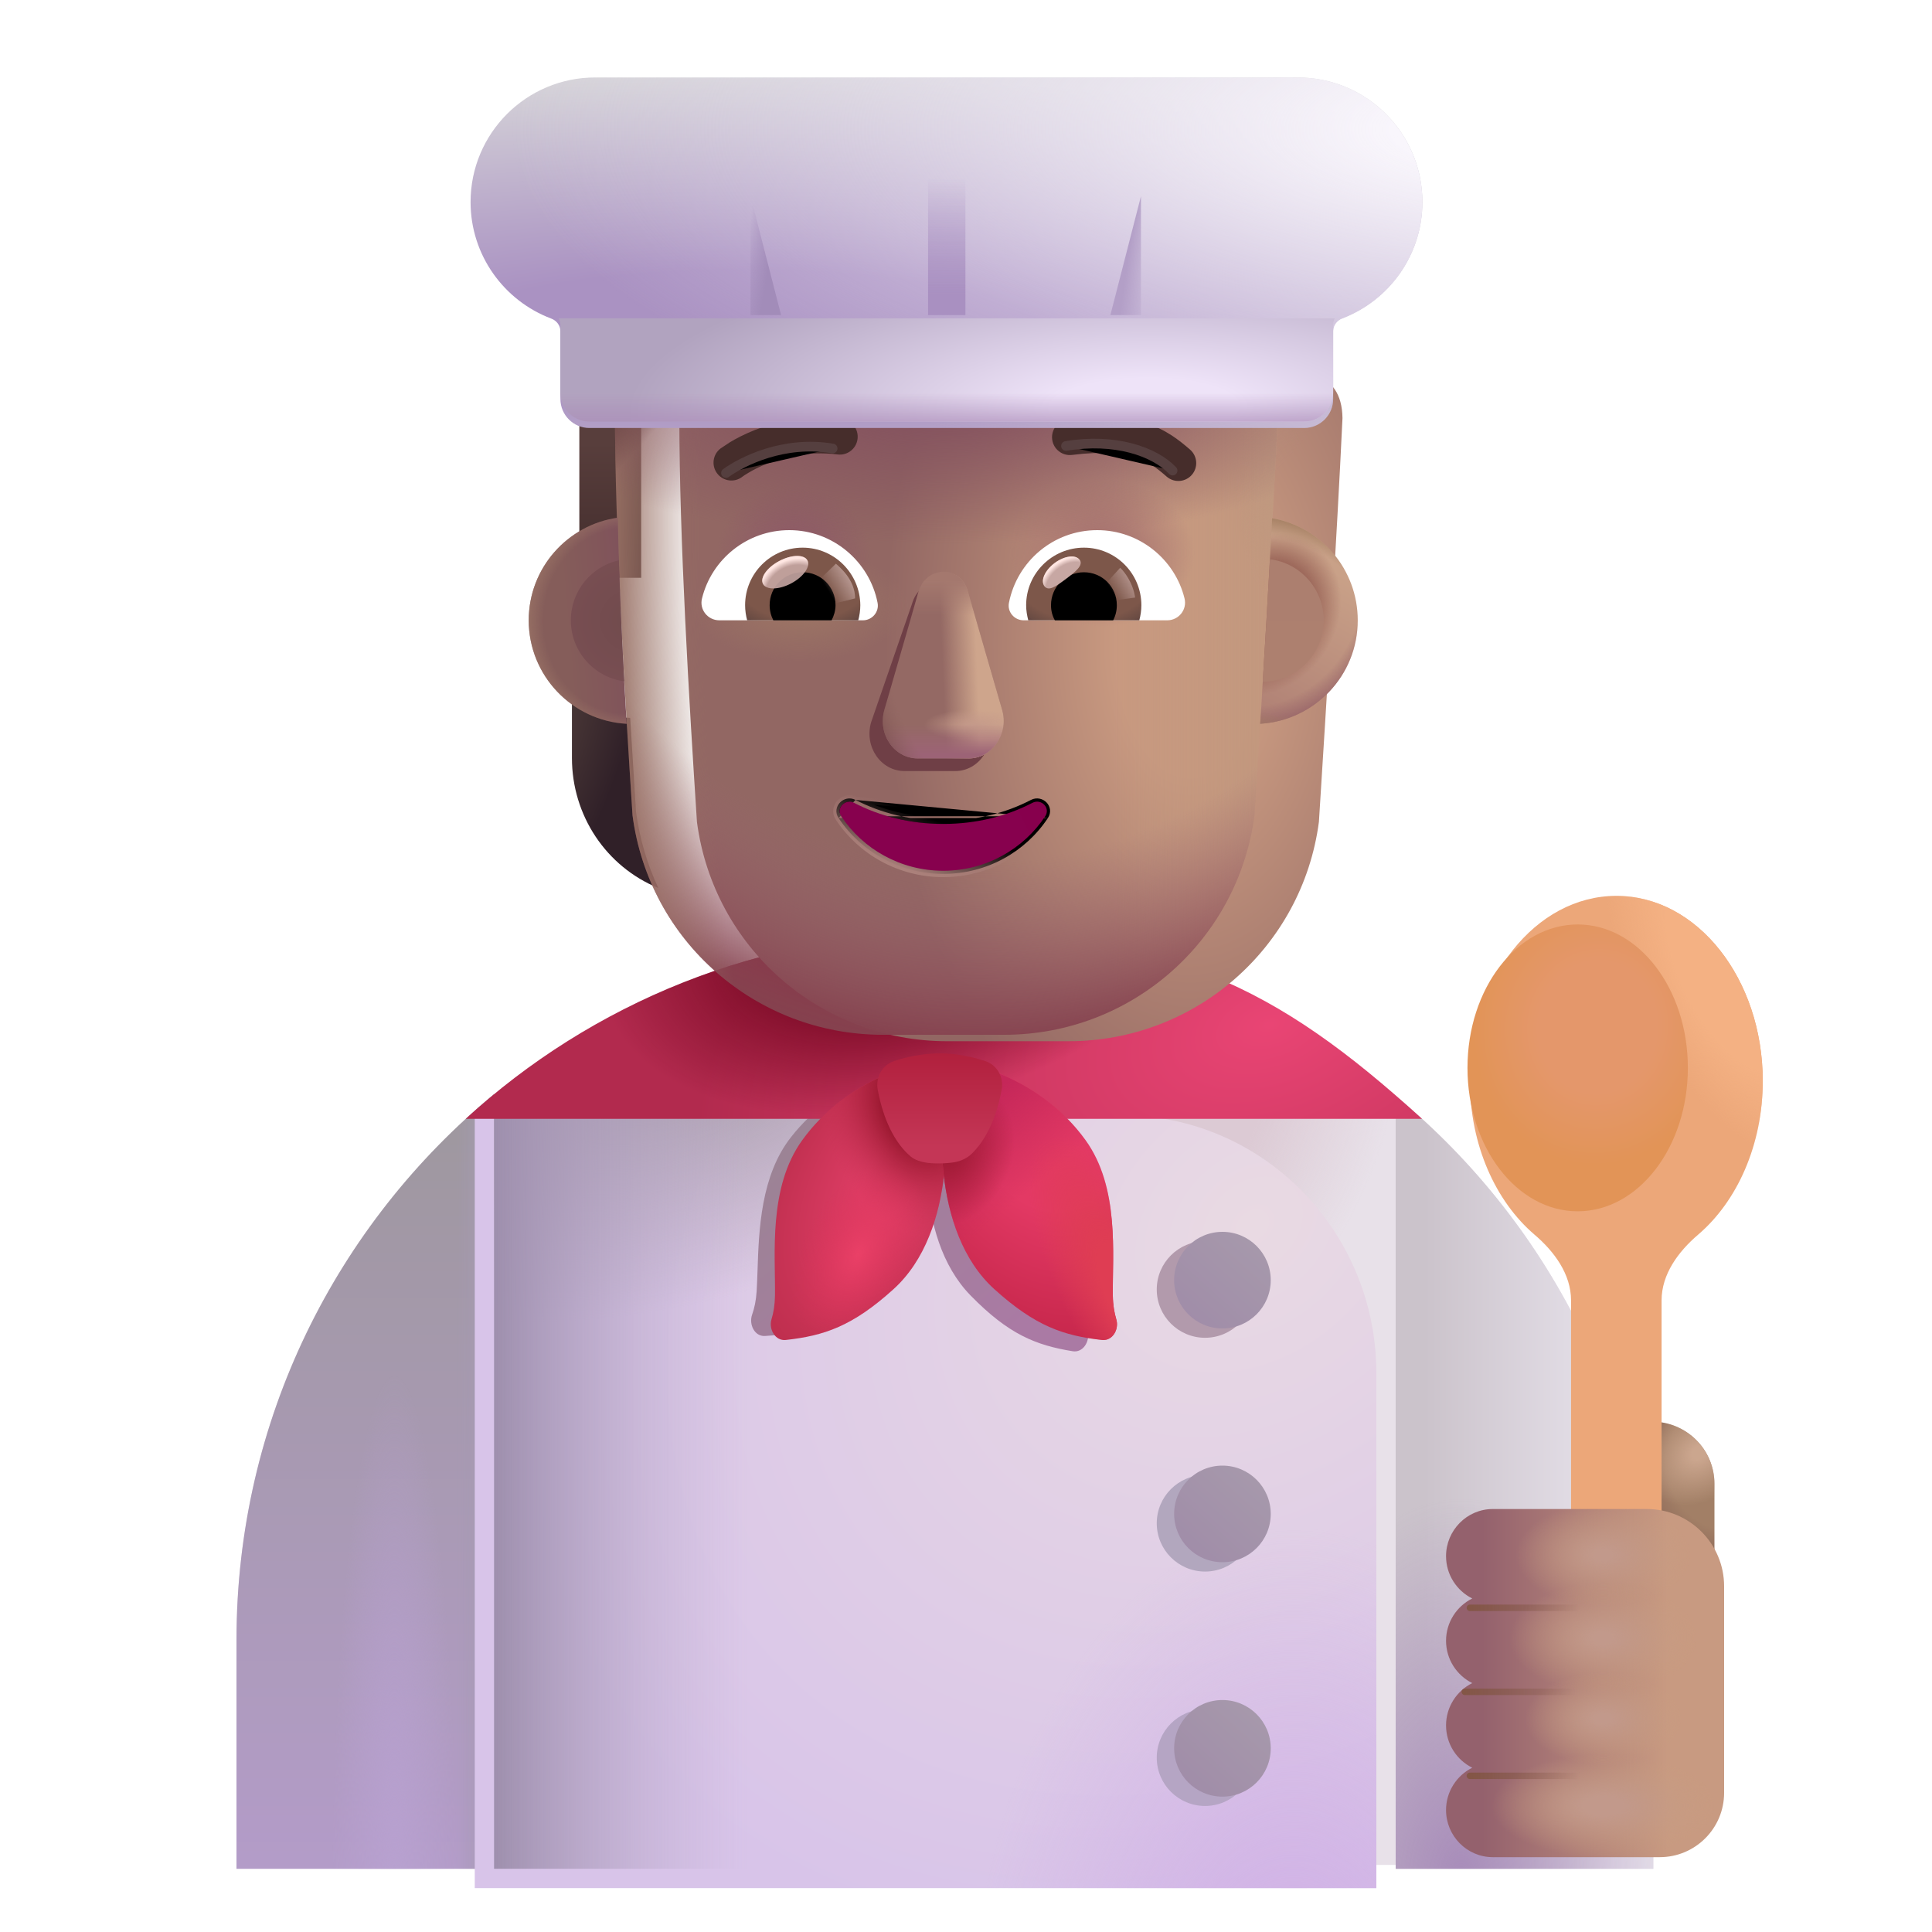 <svg viewBox="1 1 30 30" xmlns="http://www.w3.org/2000/svg">
<rect x="9.996" y="7.364" width="0.96" height="2.608" fill="url(#paint0_linear_4002_1880)"/>
<rect x="20.338" y="7.364" width="0.96" height="2.608" fill="url(#paint1_linear_4002_1880)"/>
<path d="M15.652 15.488C9.582 15.488 4.672 20.408 4.672 26.468V30.018H8.672V29.958H22.672V30.018H26.672V26.517C26.672 23.095 25.118 20.035 22.672 18.018V18.031C20.77 16.444 18.322 15.488 15.652 15.488Z" fill="#E8E1E9"/>
<path d="M15.652 15.488C9.582 15.488 4.672 20.408 4.672 26.468V30.018H8.672V29.958H22.672V30.018H26.672V26.517C26.672 23.095 25.118 20.035 22.672 18.018V18.031C20.77 16.444 18.322 15.488 15.652 15.488Z" fill="url(#paint2_radial_4002_1880)"/>
<path d="M22.672 30.018H26.672V26.517C26.672 23.095 25.118 20.035 22.672 18.018V30.018Z" fill="url(#paint3_linear_4002_1880)"/>
<path d="M22.672 30.018H26.672V26.517C26.672 23.095 25.118 20.035 22.672 18.018V30.018Z" fill="url(#paint4_radial_4002_1880)"/>
<path d="M8.672 17.991C6.228 20.006 4.672 23.056 4.672 26.468V30.018H8.672V17.991Z" fill="url(#paint5_linear_4002_1880)"/>
<path d="M8.672 17.991C6.228 20.006 4.672 23.056 4.672 26.468V30.018H8.672V17.991Z" fill="url(#paint6_linear_4002_1880)"/>
<path d="M8.672 17.991C6.228 20.006 4.672 23.056 4.672 26.468V30.018H8.672V17.991Z" fill="url(#paint7_radial_4002_1880)"/>
<g filter="url(#filter0_i_4002_1880)">
<path d="M8.672 18.018H18.724C20.901 18.018 22.672 19.814 22.672 22.022V30.018H8.672L8.672 18.018Z" fill="url(#paint8_radial_4002_1880)"/>
<path d="M8.672 18.018H18.724C20.901 18.018 22.672 19.814 22.672 22.022V30.018H8.672L8.672 18.018Z" fill="url(#paint9_radial_4002_1880)"/>
</g>
<path d="M8.672 18.018H18.724C20.901 18.018 22.672 19.814 22.672 22.022V30.018H8.672L8.672 18.018Z" fill="url(#paint10_radial_4002_1880)"/>
<path d="M8.672 18.018H18.724C20.901 18.018 22.672 19.814 22.672 22.022V30.018H8.672L8.672 18.018Z" fill="url(#paint11_linear_4002_1880)"/>
<g filter="url(#filter1_f_4002_1880)">
<path d="M15.385 17.514C15 17.546 13.981 17.766 13.283 18.657C12.813 19.255 12.784 20.096 12.763 20.725C12.759 20.842 12.755 20.952 12.749 21.051C12.74 21.196 12.714 21.314 12.679 21.413C12.625 21.568 12.719 21.755 12.879 21.745C13.459 21.709 13.897 21.583 14.543 21.04C15.036 20.627 15.286 19.978 15.394 19.324C15.438 19.985 15.622 20.656 16.071 21.116C16.661 21.72 17.084 21.889 17.658 21.982C17.816 22.008 17.928 21.831 17.89 21.671C17.865 21.569 17.851 21.449 17.856 21.304C17.859 21.204 17.866 21.095 17.874 20.978C17.915 20.35 17.969 19.51 17.561 18.868C16.954 17.913 15.961 17.594 15.582 17.523C15.535 17.684 15.49 17.883 15.454 18.106C15.441 17.88 15.416 17.678 15.385 17.514Z" fill="url(#paint12_linear_4002_1880)"/>
</g>
<path d="M23.081 18.373H8.232C10.186 16.582 12.79 15.488 15.652 15.488C19.136 15.488 20.805 16.3 23.081 18.373Z" fill="url(#paint13_radial_4002_1880)"/>
<path d="M23.081 18.373H8.232C10.186 16.582 12.79 15.488 15.652 15.488C19.136 15.488 20.805 16.3 23.081 18.373Z" fill="url(#paint14_radial_4002_1880)"/>
<g filter="url(#filter2_f_4002_1880)">
<path d="M20.462 28.293C20.462 28.707 20.126 29.043 19.712 29.043C19.298 29.043 18.962 28.707 18.962 28.293C18.962 27.879 19.298 27.543 19.712 27.543C20.126 27.543 20.462 27.879 20.462 28.293Z" fill="#B5A5C4"/>
</g>
<g filter="url(#filter3_f_4002_1880)">
<path d="M19.712 25.403C20.126 25.403 20.462 25.067 20.462 24.653C20.462 24.239 20.126 23.903 19.712 23.903C19.298 23.903 18.962 24.239 18.962 24.653C18.962 25.067 19.298 25.403 19.712 25.403Z" fill="#B2A7BE"/>
</g>
<g filter="url(#filter4_f_4002_1880)">
<path d="M19.712 21.773C20.126 21.773 20.462 21.437 20.462 21.023C20.462 20.609 20.126 20.273 19.712 20.273C19.298 20.273 18.962 20.609 18.962 21.023C18.962 21.437 19.298 21.773 19.712 21.773Z" fill="#B29AAC"/>
</g>
<g filter="url(#filter5_ii_4002_1880)">
<path d="M20.732 28.148C20.732 28.562 20.396 28.898 19.982 28.898C19.567 28.898 19.232 28.562 19.232 28.148C19.232 27.734 19.567 27.398 19.982 27.398C20.396 27.398 20.732 27.734 20.732 28.148Z" fill="url(#paint15_linear_4002_1880)"/>
</g>
<g filter="url(#filter6_ii_4002_1880)">
<path d="M19.982 25.258C20.396 25.258 20.732 24.922 20.732 24.508C20.732 24.094 20.396 23.758 19.982 23.758C19.567 23.758 19.232 24.094 19.232 24.508C19.232 24.922 19.567 25.258 19.982 25.258Z" fill="url(#paint16_linear_4002_1880)"/>
</g>
<g filter="url(#filter7_ii_4002_1880)">
<path d="M19.982 21.628C20.396 21.628 20.732 21.292 20.732 20.878C20.732 20.464 20.396 20.128 19.982 20.128C19.567 20.128 19.232 20.464 19.232 20.878C19.232 21.292 19.567 21.628 19.982 21.628Z" fill="url(#paint17_linear_4002_1880)"/>
</g>
<path d="M26.655 23.075C27.186 23.075 27.622 23.51 27.622 24.042V26.257H25.688V24.042C25.697 23.51 26.123 23.075 26.655 23.075Z" fill="url(#paint18_radial_4002_1880)"/>
<path d="M26.655 23.075C27.186 23.075 27.622 23.51 27.622 24.042V26.257H25.688V24.042C25.697 23.51 26.123 23.075 26.655 23.075Z" fill="url(#paint19_radial_4002_1880)"/>
<path d="M20.508 12.147C20.843 12.136 21.157 12.023 21.413 11.839V12.77C21.413 13.663 20.881 14.458 20.072 14.789C20.242 14.426 20.359 14.031 20.418 13.609L20.508 12.147Z" fill="url(#paint20_radial_4002_1880)"/>
<path d="M10.785 12.147C10.45 12.136 10.136 12.023 9.881 11.839V12.77C9.881 13.663 10.413 14.458 11.222 14.789C11.052 14.426 10.934 14.031 10.876 13.609L10.785 12.147Z" fill="url(#paint21_radial_4002_1880)"/>
<g filter="url(#filter8_ii_4002_1880)">
<path d="M10.822 13.662C11.079 15.615 12.74 17.068 14.707 17.068H16.594C18.561 17.068 20.222 15.615 20.48 13.662C20.598 11.779 20.758 9.275 20.846 7.392C20.835 6.625 20.189 6.62 19.425 6.588H18.025C17.07 6.588 16.205 6.025 15.813 5.145C15.712 4.893 15.468 4.727 15.198 4.727H13.925C12.079 4.727 10.549 5.525 10.549 7.392C10.549 9.253 10.7 11.797 10.822 13.662Z" fill="url(#paint22_radial_4002_1880)"/>
<path d="M10.822 13.662C11.079 15.615 12.74 17.068 14.707 17.068H16.594C18.561 17.068 20.222 15.615 20.48 13.662C20.598 11.779 20.758 9.275 20.846 7.392C20.835 6.625 20.189 6.62 19.425 6.588H18.025C17.07 6.588 16.205 6.025 15.813 5.145C15.712 4.893 15.468 4.727 15.198 4.727H13.925C12.079 4.727 10.549 5.525 10.549 7.392C10.549 9.253 10.7 11.797 10.822 13.662Z" fill="url(#paint23_radial_4002_1880)"/>
</g>
<path d="M10.822 13.662C11.079 15.615 12.74 17.068 14.707 17.068H16.594C18.561 17.068 20.222 15.615 20.48 13.662C20.598 11.779 20.758 9.275 20.846 7.392C20.835 6.625 20.189 6.62 19.425 6.588H18.025C17.07 6.588 16.205 6.025 15.813 5.145C15.712 4.893 15.468 4.727 15.198 4.727H13.925C12.079 4.727 10.549 5.525 10.549 7.392C10.549 9.253 10.7 11.797 10.822 13.662Z" fill="url(#paint24_linear_4002_1880)"/>
<path d="M10.822 13.662C11.079 15.615 12.74 17.068 14.707 17.068H16.594C18.561 17.068 20.222 15.615 20.48 13.662C20.598 11.779 20.758 9.275 20.846 7.392C20.835 6.625 20.189 6.62 19.425 6.588H18.025C17.07 6.588 16.205 6.025 15.813 5.145C15.712 4.893 15.468 4.727 15.198 4.727H13.925C12.079 4.727 10.549 5.525 10.549 7.392C10.549 9.253 10.7 11.797 10.822 13.662Z" fill="url(#paint25_radial_4002_1880)"/>
<path d="M10.822 13.662C11.079 15.615 12.74 17.068 14.707 17.068H16.594C18.561 17.068 20.222 15.615 20.48 13.662C20.598 11.779 20.758 9.275 20.846 7.392C20.835 6.625 20.189 6.62 19.425 6.588H18.025C17.07 6.588 16.205 6.025 15.813 5.145C15.712 4.893 15.468 4.727 15.198 4.727H13.925C12.079 4.727 10.549 5.525 10.549 7.392C10.549 9.253 10.7 11.797 10.822 13.662Z" fill="url(#paint26_radial_4002_1880)"/>
<path d="M10.822 13.662C11.079 15.615 12.74 17.068 14.707 17.068H16.594C18.561 17.068 20.222 15.615 20.48 13.662C20.598 11.779 20.758 9.275 20.846 7.392C20.835 6.625 20.189 6.62 19.425 6.588H18.025C17.07 6.588 16.205 6.025 15.813 5.145C15.712 4.893 15.468 4.727 15.198 4.727H13.925C12.079 4.727 10.549 5.525 10.549 7.392C10.549 9.253 10.7 11.797 10.822 13.662Z" fill="url(#paint27_radial_4002_1880)"/>
<path d="M10.822 13.662C11.079 15.615 12.74 17.068 14.707 17.068H16.594C18.561 17.068 20.222 15.615 20.48 13.662C20.598 11.779 20.758 9.275 20.846 7.392C20.835 6.625 20.189 6.62 19.425 6.588H18.025C17.07 6.588 16.205 6.025 15.813 5.145C15.712 4.893 15.468 4.727 15.198 4.727H13.925C12.079 4.727 10.549 5.525 10.549 7.392C10.549 9.253 10.7 11.797 10.822 13.662Z" fill="url(#paint28_radial_4002_1880)"/>
<path d="M10.822 13.662C11.079 15.615 12.74 17.068 14.707 17.068H16.594C18.561 17.068 20.222 15.615 20.48 13.662C20.598 11.779 20.758 9.275 20.846 7.392C20.835 6.625 20.189 6.62 19.425 6.588H18.025C17.07 6.588 16.205 6.025 15.813 5.145C15.712 4.893 15.468 4.727 15.198 4.727H13.925C12.079 4.727 10.549 5.525 10.549 7.392C10.549 9.253 10.7 11.797 10.822 13.662Z" fill="url(#paint29_radial_4002_1880)"/>
<path d="M10.822 13.662C11.079 15.615 12.74 17.068 14.707 17.068H16.594C18.561 17.068 20.222 15.615 20.48 13.662C20.598 11.779 20.758 9.275 20.846 7.392C20.835 6.625 20.189 6.62 19.425 6.588H18.025C17.07 6.588 16.205 6.025 15.813 5.145C15.712 4.893 15.468 4.727 15.198 4.727H13.925C12.079 4.727 10.549 5.525 10.549 7.392C10.549 9.253 10.7 11.797 10.822 13.662Z" fill="url(#paint30_radial_4002_1880)"/>
<path d="M10.822 13.662C11.079 15.615 12.74 17.068 14.707 17.068H16.594C18.561 17.068 20.222 15.615 20.48 13.662C20.598 11.779 20.758 9.275 20.846 7.392C20.835 6.625 20.189 6.62 19.425 6.588H18.025C17.07 6.588 16.205 6.025 15.813 5.145C15.712 4.893 15.468 4.727 15.198 4.727H13.925C12.079 4.727 10.549 5.525 10.549 7.392C10.549 9.253 10.7 11.797 10.822 13.662Z" fill="url(#paint31_radial_4002_1880)"/>
<path d="M10.822 13.662C11.079 15.615 12.74 17.068 14.707 17.068H16.594C18.561 17.068 20.222 15.615 20.48 13.662C20.598 11.779 20.758 9.275 20.846 7.392C20.835 6.625 20.189 6.62 19.425 6.588H18.025C17.07 6.588 16.205 6.025 15.813 5.145C15.712 4.893 15.468 4.727 15.198 4.727H13.925C12.079 4.727 10.549 5.525 10.549 7.392C10.549 9.253 10.7 11.797 10.822 13.662Z" fill="url(#paint32_radial_4002_1880)"/>
<g filter="url(#filter9_f_4002_1880)">
<path d="M15.161 10.378L14.526 12.217C14.417 12.595 14.677 12.973 15.046 12.973H15.832C16.201 12.973 16.462 12.589 16.353 12.217L15.822 10.378C15.708 9.971 15.28 9.971 15.161 10.378Z" fill="#6F3F46"/>
</g>
<g filter="url(#filter10_f_4002_1880)">
<path d="M15.264 10.183L14.733 12.021C14.624 12.399 14.885 12.777 15.254 12.777H16.04C16.409 12.777 16.669 12.393 16.561 12.021L16.029 10.183C15.915 9.775 15.384 9.775 15.264 10.183Z" fill="#946964"/>
<path d="M15.264 10.183L14.733 12.021C14.624 12.399 14.885 12.777 15.254 12.777H16.04C16.409 12.777 16.669 12.393 16.561 12.021L16.029 10.183C15.915 9.775 15.384 9.775 15.264 10.183Z" fill="url(#paint33_linear_4002_1880)"/>
<path d="M15.264 10.183L14.733 12.021C14.624 12.399 14.885 12.777 15.254 12.777H16.04C16.409 12.777 16.669 12.393 16.561 12.021L16.029 10.183C15.915 9.775 15.384 9.775 15.264 10.183Z" fill="url(#paint34_radial_4002_1880)"/>
<path d="M15.264 10.183L14.733 12.021C14.624 12.399 14.885 12.777 15.254 12.777H16.04C16.409 12.777 16.669 12.393 16.561 12.021L16.029 10.183C15.915 9.775 15.384 9.775 15.264 10.183Z" fill="url(#paint35_linear_4002_1880)"/>
<path d="M15.264 10.183L14.733 12.021C14.624 12.399 14.885 12.777 15.254 12.777H16.04C16.409 12.777 16.669 12.393 16.561 12.021L16.029 10.183C15.915 9.775 15.384 9.775 15.264 10.183Z" fill="url(#paint36_radial_4002_1880)"/>
<path d="M15.264 10.183L14.733 12.021C14.624 12.399 14.885 12.777 15.254 12.777H16.04C16.409 12.777 16.669 12.393 16.561 12.021L16.029 10.183C15.915 9.775 15.384 9.775 15.264 10.183Z" fill="url(#paint37_linear_4002_1880)"/>
</g>
<g filter="url(#filter11_f_4002_1880)">
<path d="M14.284 13.421L14.284 13.421C14.678 13.626 15.147 13.744 15.647 13.744C16.151 13.744 16.616 13.626 17.009 13.421L17.009 13.421L17.009 13.421C17.099 13.375 17.194 13.402 17.251 13.461C17.308 13.52 17.329 13.616 17.272 13.702M14.284 13.421L17.23 13.675M14.284 13.421L14.284 13.421C14.193 13.375 14.099 13.403 14.042 13.463C13.986 13.522 13.963 13.618 14.022 13.703M14.284 13.421L14.063 13.675M17.272 13.702C17.272 13.702 17.272 13.702 17.272 13.702L17.23 13.675M17.272 13.702C17.272 13.702 17.272 13.702 17.272 13.702L17.23 13.675M17.272 13.702C16.928 14.223 16.329 14.57 15.647 14.57C14.965 14.57 14.366 14.223 14.022 13.703M17.23 13.675C16.895 14.182 16.311 14.521 15.647 14.521C14.982 14.521 14.398 14.182 14.063 13.675M14.022 13.703C14.022 13.703 14.022 13.703 14.022 13.703L14.063 13.675M14.022 13.703C14.022 13.702 14.022 13.702 14.022 13.702L14.063 13.675" stroke="url(#paint38_linear_4002_1880)" stroke-width="0.1"/>
</g>
<path d="M15.647 13.794C15.139 13.794 14.662 13.675 14.261 13.466C14.124 13.396 13.977 13.55 14.063 13.675C14.398 14.182 14.982 14.521 15.647 14.521C16.311 14.521 16.895 14.182 17.23 13.675C17.316 13.545 17.169 13.396 17.032 13.466C16.631 13.675 16.159 13.794 15.647 13.794Z" fill="url(#paint39_radial_4002_1880)"/>
<g filter="url(#filter12_i_4002_1880)">
<path d="M19.38 8.182C19.204 8.03 19.001 7.868 18.692 7.771C18.388 7.675 18.007 7.649 17.48 7.714C17.328 7.732 17.219 7.871 17.238 8.023C17.257 8.175 17.395 8.283 17.547 8.264C18.028 8.205 18.323 8.236 18.526 8.3C18.724 8.362 18.858 8.463 19.015 8.6C19.131 8.701 19.306 8.689 19.407 8.573C19.507 8.458 19.495 8.283 19.38 8.182Z" fill="#462D2B"/>
</g>
<g filter="url(#filter13_i_4002_1880)">
<path d="M12.236 8.066C12.326 8.012 12.456 7.943 12.619 7.878C12.947 7.75 13.415 7.638 13.975 7.706C14.127 7.725 14.235 7.863 14.216 8.015C14.198 8.167 14.059 8.276 13.907 8.257C13.459 8.202 13.085 8.291 12.822 8.395C12.691 8.446 12.589 8.501 12.521 8.542C12.487 8.562 12.461 8.579 12.445 8.59C12.438 8.595 12.432 8.599 12.429 8.601L12.426 8.604C12.305 8.697 12.132 8.675 12.038 8.554C11.944 8.433 11.966 8.259 12.087 8.165L12.236 8.066Z" fill="#462D2B"/>
</g>
<path d="M18.038 9.232C18.691 9.232 19.243 9.683 19.393 10.291C19.437 10.466 19.303 10.632 19.125 10.632H16.894C16.752 10.632 16.638 10.502 16.667 10.36C16.793 9.719 17.356 9.232 18.038 9.232Z" fill="white"/>
<path d="M17.831 9.504C18.326 9.504 18.723 9.906 18.723 10.397C18.723 10.478 18.711 10.559 18.691 10.632H16.967C16.947 10.555 16.934 10.478 16.934 10.397C16.934 9.906 17.336 9.504 17.831 9.504Z" fill="url(#paint40_radial_4002_1880)"/>
<path d="M17.32 10.397C17.32 10.113 17.547 9.886 17.831 9.886C18.115 9.886 18.342 10.113 18.342 10.397C18.342 10.482 18.322 10.563 18.285 10.632H17.38C17.34 10.563 17.32 10.482 17.32 10.397Z" fill="black"/>
<g filter="url(#filter14_f_4002_1880)">
<path d="M17.765 9.693C17.829 9.778 17.696 9.882 17.545 9.995C17.394 10.107 17.282 10.187 17.218 10.102C17.154 10.017 17.225 9.856 17.376 9.743C17.527 9.63 17.702 9.608 17.765 9.693Z" fill="#C7A7A3"/>
<path d="M17.765 9.693C17.829 9.778 17.696 9.882 17.545 9.995C17.394 10.107 17.282 10.187 17.218 10.102C17.154 10.017 17.225 9.856 17.376 9.743C17.527 9.63 17.702 9.608 17.765 9.693Z" fill="url(#paint41_radial_4002_1880)"/>
</g>
<g filter="url(#filter15_f_4002_1880)">
<path d="M18.626 10.279C18.593 10.048 18.458 9.875 18.394 9.816L18.134 10.102L18.252 10.33L18.626 10.279Z" fill="url(#paint42_linear_4002_1880)"/>
</g>
<path d="M13.256 9.232C12.603 9.232 12.051 9.682 11.901 10.291C11.856 10.465 11.99 10.632 12.169 10.632H14.4C14.542 10.632 14.655 10.502 14.627 10.36C14.501 9.719 13.933 9.232 13.256 9.232Z" fill="white"/>
<path d="M13.463 9.504C12.968 9.504 12.57 9.906 12.57 10.397C12.57 10.478 12.582 10.559 12.602 10.632H14.327C14.347 10.555 14.359 10.478 14.359 10.397C14.355 9.906 13.957 9.504 13.463 9.504Z" fill="url(#paint43_radial_4002_1880)"/>
<path d="M13.974 10.397C13.974 10.113 13.746 9.886 13.463 9.886C13.179 9.886 12.951 10.113 12.951 10.397C12.951 10.482 12.972 10.563 13.008 10.632H13.913C13.949 10.563 13.974 10.482 13.974 10.397Z" fill="black"/>
<g filter="url(#filter16_f_4002_1880)">
<path d="M14.278 10.292C14.278 10.003 14.043 9.811 13.98 9.753L13.692 10.032L13.869 10.393L14.278 10.292Z" fill="url(#paint44_linear_4002_1880)"/>
</g>
<g filter="url(#filter17_f_4002_1880)">
<ellipse cx="13.193" cy="9.885" rx="0.39" ry="0.197" transform="rotate(-27.914 13.193 9.885)" fill="#C7A7A3" fill-opacity="0.9"/>
<ellipse cx="13.193" cy="9.885" rx="0.39" ry="0.197" transform="rotate(-27.914 13.193 9.885)" fill="url(#paint45_radial_4002_1880)"/>
</g>
<path d="M20.569 12.238C20.634 11.174 20.698 10.111 20.753 9.047C21.509 9.179 22.083 9.838 22.083 10.632C22.083 11.489 21.413 12.189 20.569 12.238Z" fill="url(#paint46_linear_4002_1880)"/>
<path d="M20.569 12.238C20.634 11.174 20.698 10.111 20.753 9.047C21.509 9.179 22.083 9.838 22.083 10.632C22.083 11.489 21.413 12.189 20.569 12.238Z" fill="url(#paint47_radial_4002_1880)"/>
<path d="M20.569 12.238C20.634 11.174 20.698 10.111 20.753 9.047C21.509 9.179 22.083 9.838 22.083 10.632C22.083 11.489 21.413 12.189 20.569 12.238Z" fill="url(#paint48_radial_4002_1880)"/>
<path d="M20.569 12.238C20.634 11.174 20.698 10.111 20.753 9.047C21.509 9.179 22.083 9.838 22.083 10.632C22.083 11.489 21.413 12.189 20.569 12.238Z" fill="url(#paint49_radial_4002_1880)"/>
<path d="M10.593 9.039C9.812 9.149 9.21 9.82 9.21 10.632C9.21 11.491 9.884 12.193 10.731 12.239C10.667 11.17 10.614 10.107 10.593 9.039Z" fill="url(#paint50_linear_4002_1880)"/>
<path d="M10.593 9.039C9.812 9.149 9.21 9.82 9.21 10.632C9.21 11.491 9.884 12.193 10.731 12.239C10.667 11.17 10.614 10.107 10.593 9.039Z" fill="url(#paint51_radial_4002_1880)"/>
<g filter="url(#filter18_f_4002_1880)">
<path d="M10.61 9.7C10.183 9.795 9.864 10.176 9.864 10.632C9.864 11.117 10.225 11.517 10.693 11.579C10.658 10.952 10.629 10.327 10.61 9.7Z" fill="url(#paint52_radial_4002_1880)"/>
</g>
<g filter="url(#filter19_f_4002_1880)">
<path d="M20.608 11.587C20.647 10.953 20.684 10.318 20.719 9.684C21.19 9.743 21.555 10.145 21.555 10.632C21.555 11.156 21.132 11.582 20.608 11.587Z" fill="url(#paint53_linear_4002_1880)"/>
</g>
<g filter="url(#filter20_f_4002_1880)">
<path d="M12.273 8.345C12.53 8.161 13.171 7.837 13.929 7.964" stroke="#553F3F" stroke-width="0.15" stroke-linecap="round"/>
</g>
<g filter="url(#filter21_f_4002_1880)">
<path d="M19.208 8.307C18.926 8.01 18.31 7.798 17.553 7.925" stroke="#553F3F" stroke-width="0.15" stroke-linecap="round"/>
</g>
<g filter="url(#filter22_i_4002_1880)">
<path d="M10.241 2.103C9.173 2.103 8.307 2.969 8.307 4.037C8.307 4.865 8.828 5.571 9.56 5.847C9.643 5.878 9.702 5.955 9.702 6.044V7.096C9.702 7.344 9.904 7.546 10.152 7.546H21.251C21.5 7.546 21.701 7.344 21.701 7.096V6.041C21.701 5.952 21.76 5.875 21.843 5.844C22.57 5.566 23.087 4.862 23.087 4.037C23.087 2.969 22.221 2.103 21.153 2.103H10.241Z" fill="url(#paint54_radial_4002_1880)"/>
<path d="M10.241 2.103C9.173 2.103 8.307 2.969 8.307 4.037C8.307 4.865 8.828 5.571 9.56 5.847C9.643 5.878 9.702 5.955 9.702 6.044V7.096C9.702 7.344 9.904 7.546 10.152 7.546H21.251C21.5 7.546 21.701 7.344 21.701 7.096V6.041C21.701 5.952 21.76 5.875 21.843 5.844C22.57 5.566 23.087 4.862 23.087 4.037C23.087 2.969 22.221 2.103 21.153 2.103H10.241Z" fill="url(#paint55_radial_4002_1880)"/>
</g>
<path d="M21.727 5.943H9.675C9.692 5.973 9.702 6.008 9.702 6.044V7.096C9.702 7.344 9.904 7.546 10.152 7.546H21.251C21.5 7.546 21.701 7.344 21.701 7.096V6.041C21.701 6.006 21.711 5.972 21.727 5.943Z" fill="url(#paint56_radial_4002_1880)"/>
<path d="M21.727 5.943H9.675C9.692 5.973 9.702 6.008 9.702 6.044V7.096C9.702 7.344 9.904 7.546 10.152 7.546H21.251C21.5 7.546 21.701 7.344 21.701 7.096V6.041C21.701 6.006 21.711 5.972 21.727 5.943Z" fill="url(#paint57_linear_4002_1880)"/>
<g filter="url(#filter23_f_4002_1880)">
<path fill-rule="evenodd" clip-rule="evenodd" d="M13.129 5.893L12.654 4.046V5.893H13.129Z" fill="url(#paint58_linear_4002_1880)"/>
</g>
<g filter="url(#filter24_f_4002_1880)">
<path fill-rule="evenodd" clip-rule="evenodd" d="M18.242 5.893L18.717 4.046V5.893H18.242Z" fill="url(#paint59_linear_4002_1880)"/>
</g>
<g filter="url(#filter25_f_4002_1880)">
<rect x="15.411" y="3.756" width="0.58" height="2.137" fill="url(#paint60_linear_4002_1880)"/>
</g>
<path d="M13.459 18.702C14.129 17.778 15.163 17.508 15.556 17.457C15.761 18.287 15.864 20.124 14.872 21.02C14.237 21.594 13.794 21.742 13.202 21.807C13.039 21.825 12.933 21.642 12.98 21.485C13.011 21.385 13.031 21.265 13.034 21.12C13.043 20.486 12.925 19.439 13.459 18.702Z" fill="url(#paint61_radial_4002_1880)"/>
<path d="M13.459 18.702C14.129 17.778 15.163 17.508 15.556 17.457C15.761 18.287 15.864 20.124 14.872 21.02C14.237 21.594 13.794 21.742 13.202 21.807C13.039 21.825 12.933 21.642 12.98 21.485C13.011 21.385 13.031 21.265 13.034 21.12C13.043 20.486 12.925 19.439 13.459 18.702Z" fill="url(#paint62_radial_4002_1880)"/>
<path d="M13.459 18.702C14.129 17.778 15.163 17.508 15.556 17.457C15.761 18.287 15.864 20.124 14.872 21.02C14.237 21.594 13.794 21.742 13.202 21.807C13.039 21.825 12.933 21.642 12.98 21.485C13.011 21.385 13.031 21.265 13.034 21.12C13.043 20.486 12.925 19.439 13.459 18.702Z" fill="url(#paint63_radial_4002_1880)"/>
<path d="M17.855 18.702C17.184 17.778 16.151 17.508 15.758 17.457C15.553 18.287 15.45 20.124 16.442 21.02C17.077 21.594 17.519 21.742 18.112 21.807C18.275 21.825 18.381 21.642 18.333 21.485C18.303 21.385 18.282 21.265 18.28 21.12C18.271 20.486 18.389 19.439 17.855 18.702Z" fill="url(#paint64_radial_4002_1880)"/>
<path d="M17.855 18.702C17.184 17.778 16.151 17.508 15.758 17.457C15.553 18.287 15.45 20.124 16.442 21.02C17.077 21.594 17.519 21.742 18.112 21.807C18.275 21.825 18.381 21.642 18.333 21.485C18.303 21.385 18.282 21.265 18.28 21.12C18.271 20.486 18.389 19.439 17.855 18.702Z" fill="url(#paint65_linear_4002_1880)"/>
<path d="M17.855 18.702C17.184 17.778 16.151 17.508 15.758 17.457C15.553 18.287 15.45 20.124 16.442 21.02C17.077 21.594 17.519 21.742 18.112 21.807C18.275 21.825 18.381 21.642 18.333 21.485C18.303 21.385 18.282 21.265 18.28 21.12C18.271 20.486 18.389 19.439 17.855 18.702Z" fill="url(#paint66_radial_4002_1880)"/>
<path d="M17.855 18.702C17.184 17.778 16.151 17.508 15.758 17.457C15.553 18.287 15.45 20.124 16.442 21.02C17.077 21.594 17.519 21.742 18.112 21.807C18.275 21.825 18.381 21.642 18.333 21.485C18.303 21.385 18.282 21.265 18.28 21.12C18.271 20.486 18.389 19.439 17.855 18.702Z" fill="url(#paint67_radial_4002_1880)"/>
<g filter="url(#filter26_ii_4002_1880)">
<path d="M14.984 17.576C15.174 17.513 15.424 17.457 15.691 17.457C15.958 17.457 16.208 17.513 16.398 17.576C16.587 17.639 16.69 17.831 16.653 18.026C16.56 18.513 16.383 18.827 16.189 19.015C16.122 19.08 16.031 19.127 15.922 19.147C15.812 19.166 15.584 19.178 15.445 19.147C15.306 19.115 15.26 19.08 15.193 19.015C14.999 18.827 14.822 18.513 14.73 18.026C14.693 17.831 14.795 17.639 14.984 17.576Z" fill="url(#paint68_linear_4002_1880)"/>
</g>
<g filter="url(#filter27_i_4002_1880)">
<path d="M26.051 21.192C26.051 20.786 26.311 20.434 26.619 20.171C27.224 19.654 27.622 18.779 27.622 17.786C27.622 16.199 26.604 14.911 25.348 14.911C24.093 14.911 23.075 16.199 23.075 17.786C23.075 18.779 23.473 19.654 24.077 20.171C24.386 20.434 24.645 20.786 24.645 21.192V26.247H26.051V21.192Z" fill="#ECA779"/>
<path d="M26.051 21.192C26.051 20.786 26.311 20.434 26.619 20.171C27.224 19.654 27.622 18.779 27.622 17.786C27.622 16.199 26.604 14.911 25.348 14.911C24.093 14.911 23.075 16.199 23.075 17.786C23.075 18.779 23.473 19.654 24.077 20.171C24.386 20.434 24.645 20.786 24.645 21.192V26.247H26.051V21.192Z" fill="url(#paint69_radial_4002_1880)"/>
</g>
<g filter="url(#filter28_if_4002_1880)">
<ellipse cx="25.348" cy="17.732" rx="1.711" ry="2.227" fill="url(#paint70_radial_4002_1880)"/>
</g>
<g filter="url(#filter29_i_4002_1880)">
<path d="M23.304 25.314C23.304 24.913 23.629 24.582 24.03 24.582H26.422C27.084 24.582 27.622 25.119 27.622 25.782V28.988C27.622 29.541 27.174 29.988 26.622 29.988H24.03C23.629 29.988 23.304 29.658 23.304 29.256C23.304 28.97 23.47 28.719 23.711 28.599C23.47 28.48 23.304 28.229 23.304 27.942C23.304 27.655 23.47 27.405 23.711 27.285C23.47 27.165 23.304 26.915 23.304 26.628C23.304 26.341 23.47 26.091 23.711 25.971C23.47 25.851 23.304 25.601 23.304 25.314Z" fill="url(#paint71_linear_4002_1880)"/>
<path d="M23.304 25.314C23.304 24.913 23.629 24.582 24.03 24.582H26.422C27.084 24.582 27.622 25.119 27.622 25.782V28.988C27.622 29.541 27.174 29.988 26.622 29.988H24.03C23.629 29.988 23.304 29.658 23.304 29.256C23.304 28.97 23.47 28.719 23.711 28.599C23.47 28.48 23.304 28.229 23.304 27.942C23.304 27.655 23.47 27.405 23.711 27.285C23.47 27.165 23.304 26.915 23.304 26.628C23.304 26.341 23.47 26.091 23.711 25.971C23.47 25.851 23.304 25.601 23.304 25.314Z" fill="url(#paint72_radial_4002_1880)"/>
<path d="M23.304 25.314C23.304 24.913 23.629 24.582 24.03 24.582H26.422C27.084 24.582 27.622 25.119 27.622 25.782V28.988C27.622 29.541 27.174 29.988 26.622 29.988H24.03C23.629 29.988 23.304 29.658 23.304 29.256C23.304 28.97 23.47 28.719 23.711 28.599C23.47 28.48 23.304 28.229 23.304 27.942C23.304 27.655 23.47 27.405 23.711 27.285C23.47 27.165 23.304 26.915 23.304 26.628C23.304 26.341 23.47 26.091 23.711 25.971C23.47 25.851 23.304 25.601 23.304 25.314Z" fill="url(#paint73_radial_4002_1880)"/>
<path d="M23.304 25.314C23.304 24.913 23.629 24.582 24.03 24.582H26.422C27.084 24.582 27.622 25.119 27.622 25.782V28.988C27.622 29.541 27.174 29.988 26.622 29.988H24.03C23.629 29.988 23.304 29.658 23.304 29.256C23.304 28.97 23.47 28.719 23.711 28.599C23.47 28.48 23.304 28.229 23.304 27.942C23.304 27.655 23.47 27.405 23.711 27.285C23.47 27.165 23.304 26.915 23.304 26.628C23.304 26.341 23.47 26.091 23.711 25.971C23.47 25.851 23.304 25.601 23.304 25.314Z" fill="url(#paint74_radial_4002_1880)"/>
<path d="M23.304 25.314C23.304 24.913 23.629 24.582 24.03 24.582H26.422C27.084 24.582 27.622 25.119 27.622 25.782V28.988C27.622 29.541 27.174 29.988 26.622 29.988H24.03C23.629 29.988 23.304 29.658 23.304 29.256C23.304 28.97 23.47 28.719 23.711 28.599C23.47 28.48 23.304 28.229 23.304 27.942C23.304 27.655 23.47 27.405 23.711 27.285C23.47 27.165 23.304 26.915 23.304 26.628C23.304 26.341 23.47 26.091 23.711 25.971C23.47 25.851 23.304 25.601 23.304 25.314Z" fill="url(#paint75_radial_4002_1880)"/>
</g>
<g filter="url(#filter30_f_4002_1880)">
<path d="M23.824 25.966H25.621" stroke="url(#paint76_linear_4002_1880)" stroke-width="0.1" stroke-linecap="round"/>
</g>
<g filter="url(#filter31_f_4002_1880)">
<path d="M23.746 27.271H25.543" stroke="url(#paint77_linear_4002_1880)" stroke-width="0.1" stroke-linecap="round"/>
</g>
<g filter="url(#filter32_f_4002_1880)">
<path d="M23.824 28.575H25.621" stroke="url(#paint78_linear_4002_1880)" stroke-width="0.1" stroke-linecap="round"/>
</g>
<defs>
<filter id="filter0_i_4002_1880" x="8.372" y="18.018" width="14.3" height="12.3" filterUnits="userSpaceOnUse" color-interpolation-filters="sRGB">
<feFlood flood-opacity="0" result="BackgroundImageFix"/>
<feBlend mode="normal" in="SourceGraphic" in2="BackgroundImageFix" result="shape"/>
<feColorMatrix in="SourceAlpha" type="matrix" values="0 0 0 0 0 0 0 0 0 0 0 0 0 0 0 0 0 0 127 0" result="hardAlpha"/>
<feOffset dx="-0.3" dy="0.3"/>
<feGaussianBlur stdDeviation="0.5"/>
<feComposite in2="hardAlpha" operator="arithmetic" k2="-1" k3="1"/>
<feColorMatrix type="matrix" values="0 0 0 0 1 0 0 0 0 0.973 0 0 0 0 0.996 0 0 0 1 0"/>
<feBlend mode="normal" in2="shape" result="effect1_innerShadow_4002_1880"/>
</filter>
<filter id="filter1_f_4002_1880" x="12.014" y="16.864" width="6.538" height="5.771" filterUnits="userSpaceOnUse" color-interpolation-filters="sRGB">
<feFlood flood-opacity="0" result="BackgroundImageFix"/>
<feBlend mode="normal" in="SourceGraphic" in2="BackgroundImageFix" result="shape"/>
<feGaussianBlur stdDeviation="0.325" result="effect1_foregroundBlur_4002_1880"/>
</filter>
<filter id="filter2_f_4002_1880" x="18.462" y="27.043" width="2.5" height="2.5" filterUnits="userSpaceOnUse" color-interpolation-filters="sRGB">
<feFlood flood-opacity="0" result="BackgroundImageFix"/>
<feBlend mode="normal" in="SourceGraphic" in2="BackgroundImageFix" result="shape"/>
<feGaussianBlur stdDeviation="0.25" result="effect1_foregroundBlur_4002_1880"/>
</filter>
<filter id="filter3_f_4002_1880" x="18.462" y="23.403" width="2.5" height="2.5" filterUnits="userSpaceOnUse" color-interpolation-filters="sRGB">
<feFlood flood-opacity="0" result="BackgroundImageFix"/>
<feBlend mode="normal" in="SourceGraphic" in2="BackgroundImageFix" result="shape"/>
<feGaussianBlur stdDeviation="0.25" result="effect1_foregroundBlur_4002_1880"/>
</filter>
<filter id="filter4_f_4002_1880" x="18.462" y="19.773" width="2.5" height="2.5" filterUnits="userSpaceOnUse" color-interpolation-filters="sRGB">
<feFlood flood-opacity="0" result="BackgroundImageFix"/>
<feBlend mode="normal" in="SourceGraphic" in2="BackgroundImageFix" result="shape"/>
<feGaussianBlur stdDeviation="0.25" result="effect1_foregroundBlur_4002_1880"/>
</filter>
<filter id="filter5_ii_4002_1880" x="19.132" y="27.298" width="1.7" height="1.7" filterUnits="userSpaceOnUse" color-interpolation-filters="sRGB">
<feFlood flood-opacity="0" result="BackgroundImageFix"/>
<feBlend mode="normal" in="SourceGraphic" in2="BackgroundImageFix" result="shape"/>
<feColorMatrix in="SourceAlpha" type="matrix" values="0 0 0 0 0 0 0 0 0 0 0 0 0 0 0 0 0 0 127 0" result="hardAlpha"/>
<feOffset dx="0.1" dy="-0.1"/>
<feGaussianBlur stdDeviation="0.05"/>
<feComposite in2="hardAlpha" operator="arithmetic" k2="-1" k3="1"/>
<feColorMatrix type="matrix" values="0 0 0 0 0.62 0 0 0 0 0.522 0 0 0 0 0.647 0 0 0 1 0"/>
<feBlend mode="normal" in2="shape" result="effect1_innerShadow_4002_1880"/>
<feColorMatrix in="SourceAlpha" type="matrix" values="0 0 0 0 0 0 0 0 0 0 0 0 0 0 0 0 0 0 127 0" result="hardAlpha"/>
<feOffset dx="-0.1" dy="0.1"/>
<feGaussianBlur stdDeviation="0.05"/>
<feComposite in2="hardAlpha" operator="arithmetic" k2="-1" k3="1"/>
<feColorMatrix type="matrix" values="0 0 0 0 0.702 0 0 0 0 0.659 0 0 0 0 0.706 0 0 0 1 0"/>
<feBlend mode="normal" in2="effect1_innerShadow_4002_1880" result="effect2_innerShadow_4002_1880"/>
</filter>
<filter id="filter6_ii_4002_1880" x="19.132" y="23.658" width="1.7" height="1.7" filterUnits="userSpaceOnUse" color-interpolation-filters="sRGB">
<feFlood flood-opacity="0" result="BackgroundImageFix"/>
<feBlend mode="normal" in="SourceGraphic" in2="BackgroundImageFix" result="shape"/>
<feColorMatrix in="SourceAlpha" type="matrix" values="0 0 0 0 0 0 0 0 0 0 0 0 0 0 0 0 0 0 127 0" result="hardAlpha"/>
<feOffset dx="0.1" dy="-0.1"/>
<feGaussianBlur stdDeviation="0.05"/>
<feComposite in2="hardAlpha" operator="arithmetic" k2="-1" k3="1"/>
<feColorMatrix type="matrix" values="0 0 0 0 0.62 0 0 0 0 0.522 0 0 0 0 0.647 0 0 0 1 0"/>
<feBlend mode="normal" in2="shape" result="effect1_innerShadow_4002_1880"/>
<feColorMatrix in="SourceAlpha" type="matrix" values="0 0 0 0 0 0 0 0 0 0 0 0 0 0 0 0 0 0 127 0" result="hardAlpha"/>
<feOffset dx="-0.1" dy="0.1"/>
<feGaussianBlur stdDeviation="0.05"/>
<feComposite in2="hardAlpha" operator="arithmetic" k2="-1" k3="1"/>
<feColorMatrix type="matrix" values="0 0 0 0 0.702 0 0 0 0 0.659 0 0 0 0 0.706 0 0 0 1 0"/>
<feBlend mode="normal" in2="effect1_innerShadow_4002_1880" result="effect2_innerShadow_4002_1880"/>
</filter>
<filter id="filter7_ii_4002_1880" x="19.132" y="20.028" width="1.7" height="1.7" filterUnits="userSpaceOnUse" color-interpolation-filters="sRGB">
<feFlood flood-opacity="0" result="BackgroundImageFix"/>
<feBlend mode="normal" in="SourceGraphic" in2="BackgroundImageFix" result="shape"/>
<feColorMatrix in="SourceAlpha" type="matrix" values="0 0 0 0 0 0 0 0 0 0 0 0 0 0 0 0 0 0 127 0" result="hardAlpha"/>
<feOffset dx="0.1" dy="-0.1"/>
<feGaussianBlur stdDeviation="0.05"/>
<feComposite in2="hardAlpha" operator="arithmetic" k2="-1" k3="1"/>
<feColorMatrix type="matrix" values="0 0 0 0 0.62 0 0 0 0 0.522 0 0 0 0 0.647 0 0 0 1 0"/>
<feBlend mode="normal" in2="shape" result="effect1_innerShadow_4002_1880"/>
<feColorMatrix in="SourceAlpha" type="matrix" values="0 0 0 0 0 0 0 0 0 0 0 0 0 0 0 0 0 0 127 0" result="hardAlpha"/>
<feOffset dx="-0.1" dy="0.1"/>
<feGaussianBlur stdDeviation="0.05"/>
<feComposite in2="hardAlpha" operator="arithmetic" k2="-1" k3="1"/>
<feColorMatrix type="matrix" values="0 0 0 0 0.702 0 0 0 0 0.659 0 0 0 0 0.706 0 0 0 1 0"/>
<feBlend mode="normal" in2="effect1_innerShadow_4002_1880" result="effect2_innerShadow_4002_1880"/>
</filter>
<filter id="filter8_ii_4002_1880" x="10.549" y="4.727" width="11.297" height="12.442" filterUnits="userSpaceOnUse" color-interpolation-filters="sRGB">
<feFlood flood-opacity="0" result="BackgroundImageFix"/>
<feBlend mode="normal" in="SourceGraphic" in2="BackgroundImageFix" result="shape"/>
<feColorMatrix in="SourceAlpha" type="matrix" values="0 0 0 0 0 0 0 0 0 0 0 0 0 0 0 0 0 0 127 0" result="hardAlpha"/>
<feOffset dx="1"/>
<feGaussianBlur stdDeviation="0.7"/>
<feComposite in2="hardAlpha" operator="arithmetic" k2="-1" k3="1"/>
<feColorMatrix type="matrix" values="0 0 0 0 0.584 0 0 0 0 0.427 0 0 0 0 0.376 0 0 0 1 0"/>
<feBlend mode="normal" in2="shape" result="effect1_innerShadow_4002_1880"/>
<feColorMatrix in="SourceAlpha" type="matrix" values="0 0 0 0 0 0 0 0 0 0 0 0 0 0 0 0 0 0 127 0" result="hardAlpha"/>
<feOffset dy="0.1"/>
<feGaussianBlur stdDeviation="0.2"/>
<feComposite in2="hardAlpha" operator="arithmetic" k2="-1" k3="1"/>
<feColorMatrix type="matrix" values="0 0 0 0 0.42 0 0 0 0 0.251 0 0 0 0 0.263 0 0 0 1 0"/>
<feBlend mode="normal" in2="effect1_innerShadow_4002_1880" result="effect2_innerShadow_4002_1880"/>
</filter>
<filter id="filter9_f_4002_1880" x="13.501" y="9.073" width="3.877" height="4.9" filterUnits="userSpaceOnUse" color-interpolation-filters="sRGB">
<feFlood flood-opacity="0" result="BackgroundImageFix"/>
<feBlend mode="normal" in="SourceGraphic" in2="BackgroundImageFix" result="shape"/>
<feGaussianBlur stdDeviation="0.5" result="effect1_foregroundBlur_4002_1880"/>
</filter>
<filter id="filter10_f_4002_1880" x="14.508" y="9.677" width="2.277" height="3.3" filterUnits="userSpaceOnUse" color-interpolation-filters="sRGB">
<feFlood flood-opacity="0" result="BackgroundImageFix"/>
<feBlend mode="normal" in="SourceGraphic" in2="BackgroundImageFix" result="shape"/>
<feGaussianBlur stdDeviation="0.1" result="effect1_foregroundBlur_4002_1880"/>
</filter>
<filter id="filter11_f_4002_1880" x="13.838" y="13.248" width="3.618" height="1.473" filterUnits="userSpaceOnUse" color-interpolation-filters="sRGB">
<feFlood flood-opacity="0" result="BackgroundImageFix"/>
<feBlend mode="normal" in="SourceGraphic" in2="BackgroundImageFix" result="shape"/>
<feGaussianBlur stdDeviation="0.05" result="effect1_foregroundBlur_4002_1880"/>
</filter>
<filter id="filter12_i_4002_1880" x="17.236" y="7.478" width="2.339" height="1.19" filterUnits="userSpaceOnUse" color-interpolation-filters="sRGB">
<feFlood flood-opacity="0" result="BackgroundImageFix"/>
<feBlend mode="normal" in="SourceGraphic" in2="BackgroundImageFix" result="shape"/>
<feColorMatrix in="SourceAlpha" type="matrix" values="0 0 0 0 0 0 0 0 0 0 0 0 0 0 0 0 0 0 127 0" result="hardAlpha"/>
<feOffset dx="0.1" dy="-0.2"/>
<feGaussianBlur stdDeviation="0.125"/>
<feComposite in2="hardAlpha" operator="arithmetic" k2="-1" k3="1"/>
<feColorMatrix type="matrix" values="0 0 0 0 0.243 0 0 0 0 0.122 0 0 0 0 0.2 0 0 0 1 0"/>
<feBlend mode="normal" in2="shape" result="effect1_innerShadow_4002_1880"/>
</filter>
<filter id="filter13_i_4002_1880" x="11.979" y="7.486" width="2.339" height="1.176" filterUnits="userSpaceOnUse" color-interpolation-filters="sRGB">
<feFlood flood-opacity="0" result="BackgroundImageFix"/>
<feBlend mode="normal" in="SourceGraphic" in2="BackgroundImageFix" result="shape"/>
<feColorMatrix in="SourceAlpha" type="matrix" values="0 0 0 0 0 0 0 0 0 0 0 0 0 0 0 0 0 0 127 0" result="hardAlpha"/>
<feOffset dx="0.1" dy="-0.2"/>
<feGaussianBlur stdDeviation="0.125"/>
<feComposite in2="hardAlpha" operator="arithmetic" k2="-1" k3="1"/>
<feColorMatrix type="matrix" values="0 0 0 0 0.243 0 0 0 0 0.122 0 0 0 0 0.2 0 0 0 1 0"/>
<feBlend mode="normal" in2="shape" result="effect1_innerShadow_4002_1880"/>
</filter>
<filter id="filter14_f_4002_1880" x="17.095" y="9.541" width="0.787" height="0.696" filterUnits="userSpaceOnUse" color-interpolation-filters="sRGB">
<feFlood flood-opacity="0" result="BackgroundImageFix"/>
<feBlend mode="normal" in="SourceGraphic" in2="BackgroundImageFix" result="shape"/>
<feGaussianBlur stdDeviation="0.05" result="effect1_foregroundBlur_4002_1880"/>
</filter>
<filter id="filter15_f_4002_1880" x="17.934" y="9.616" width="0.891" height="0.913" filterUnits="userSpaceOnUse" color-interpolation-filters="sRGB">
<feFlood flood-opacity="0" result="BackgroundImageFix"/>
<feBlend mode="normal" in="SourceGraphic" in2="BackgroundImageFix" result="shape"/>
<feGaussianBlur stdDeviation="0.1" result="effect1_foregroundBlur_4002_1880"/>
</filter>
<filter id="filter16_f_4002_1880" x="13.492" y="9.553" width="0.986" height="1.04" filterUnits="userSpaceOnUse" color-interpolation-filters="sRGB">
<feFlood flood-opacity="0" result="BackgroundImageFix"/>
<feBlend mode="normal" in="SourceGraphic" in2="BackgroundImageFix" result="shape"/>
<feGaussianBlur stdDeviation="0.1" result="effect1_foregroundBlur_4002_1880"/>
</filter>
<filter id="filter17_f_4002_1880" x="12.737" y="9.533" width="0.913" height="0.705" filterUnits="userSpaceOnUse" color-interpolation-filters="sRGB">
<feFlood flood-opacity="0" result="BackgroundImageFix"/>
<feBlend mode="normal" in="SourceGraphic" in2="BackgroundImageFix" result="shape"/>
<feGaussianBlur stdDeviation="0.05" result="effect1_foregroundBlur_4002_1880"/>
</filter>
<filter id="filter18_f_4002_1880" x="9.614" y="9.45" width="1.329" height="2.379" filterUnits="userSpaceOnUse" color-interpolation-filters="sRGB">
<feFlood flood-opacity="0" result="BackgroundImageFix"/>
<feBlend mode="normal" in="SourceGraphic" in2="BackgroundImageFix" result="shape"/>
<feGaussianBlur stdDeviation="0.125" result="effect1_foregroundBlur_4002_1880"/>
</filter>
<filter id="filter19_f_4002_1880" x="20.108" y="9.184" width="1.947" height="2.903" filterUnits="userSpaceOnUse" color-interpolation-filters="sRGB">
<feFlood flood-opacity="0" result="BackgroundImageFix"/>
<feBlend mode="normal" in="SourceGraphic" in2="BackgroundImageFix" result="shape"/>
<feGaussianBlur stdDeviation="0.25" result="effect1_foregroundBlur_4002_1880"/>
</filter>
<filter id="filter20_f_4002_1880" x="11.948" y="7.61" width="2.305" height="1.06" filterUnits="userSpaceOnUse" color-interpolation-filters="sRGB">
<feFlood flood-opacity="0" result="BackgroundImageFix"/>
<feBlend mode="normal" in="SourceGraphic" in2="BackgroundImageFix" result="shape"/>
<feGaussianBlur stdDeviation="0.125" result="effect1_foregroundBlur_4002_1880"/>
</filter>
<filter id="filter21_f_4002_1880" x="17.228" y="7.563" width="2.305" height="1.069" filterUnits="userSpaceOnUse" color-interpolation-filters="sRGB">
<feFlood flood-opacity="0" result="BackgroundImageFix"/>
<feBlend mode="normal" in="SourceGraphic" in2="BackgroundImageFix" result="shape"/>
<feGaussianBlur stdDeviation="0.125" result="effect1_foregroundBlur_4002_1880"/>
</filter>
<filter id="filter22_i_4002_1880" x="8.307" y="2.103" width="14.779" height="5.543" filterUnits="userSpaceOnUse" color-interpolation-filters="sRGB">
<feFlood flood-opacity="0" result="BackgroundImageFix"/>
<feBlend mode="normal" in="SourceGraphic" in2="BackgroundImageFix" result="shape"/>
<feColorMatrix in="SourceAlpha" type="matrix" values="0 0 0 0 0 0 0 0 0 0 0 0 0 0 0 0 0 0 127 0" result="hardAlpha"/>
<feOffset dy="0.1"/>
<feGaussianBlur stdDeviation="0.375"/>
<feComposite in2="hardAlpha" operator="arithmetic" k2="-1" k3="1"/>
<feColorMatrix type="matrix" values="0 0 0 0 0.791 0 0 0 0 0.769 0 0 0 0 0.791 0 0 0 1 0"/>
<feBlend mode="normal" in2="shape" result="effect1_innerShadow_4002_1880"/>
</filter>
<filter id="filter23_f_4002_1880" x="12.554" y="3.946" width="0.675" height="2.047" filterUnits="userSpaceOnUse" color-interpolation-filters="sRGB">
<feFlood flood-opacity="0" result="BackgroundImageFix"/>
<feBlend mode="normal" in="SourceGraphic" in2="BackgroundImageFix" result="shape"/>
<feGaussianBlur stdDeviation="0.05" result="effect1_foregroundBlur_4002_1880"/>
</filter>
<filter id="filter24_f_4002_1880" x="18.142" y="3.946" width="0.675" height="2.047" filterUnits="userSpaceOnUse" color-interpolation-filters="sRGB">
<feFlood flood-opacity="0" result="BackgroundImageFix"/>
<feBlend mode="normal" in="SourceGraphic" in2="BackgroundImageFix" result="shape"/>
<feGaussianBlur stdDeviation="0.05" result="effect1_foregroundBlur_4002_1880"/>
</filter>
<filter id="filter25_f_4002_1880" x="15.211" y="3.556" width="0.98" height="2.537" filterUnits="userSpaceOnUse" color-interpolation-filters="sRGB">
<feFlood flood-opacity="0" result="BackgroundImageFix"/>
<feBlend mode="normal" in="SourceGraphic" in2="BackgroundImageFix" result="shape"/>
<feGaussianBlur stdDeviation="0.1" result="effect1_foregroundBlur_4002_1880"/>
</filter>
<filter id="filter26_ii_4002_1880" x="14.522" y="17.357" width="2.238" height="1.809" filterUnits="userSpaceOnUse" color-interpolation-filters="sRGB">
<feFlood flood-opacity="0" result="BackgroundImageFix"/>
<feBlend mode="normal" in="SourceGraphic" in2="BackgroundImageFix" result="shape"/>
<feColorMatrix in="SourceAlpha" type="matrix" values="0 0 0 0 0 0 0 0 0 0 0 0 0 0 0 0 0 0 127 0" result="hardAlpha"/>
<feOffset dx="-0.2"/>
<feGaussianBlur stdDeviation="0.15"/>
<feComposite in2="hardAlpha" operator="arithmetic" k2="-1" k3="1"/>
<feColorMatrix type="matrix" values="0 0 0 0 0.816 0 0 0 0 0.267 0 0 0 0 0.376 0 0 0 1 0"/>
<feBlend mode="normal" in2="shape" result="effect1_innerShadow_4002_1880"/>
<feColorMatrix in="SourceAlpha" type="matrix" values="0 0 0 0 0 0 0 0 0 0 0 0 0 0 0 0 0 0 127 0" result="hardAlpha"/>
<feOffset dx="0.1" dy="-0.1"/>
<feGaussianBlur stdDeviation="0.2"/>
<feComposite in2="hardAlpha" operator="arithmetic" k2="-1" k3="1"/>
<feColorMatrix type="matrix" values="0 0 0 0 0.651 0 0 0 0 0.176 0 0 0 0 0.255 0 0 0 1 0"/>
<feBlend mode="normal" in2="effect1_innerShadow_4002_1880" result="effect2_innerShadow_4002_1880"/>
</filter>
<filter id="filter27_i_4002_1880" x="23.075" y="14.911" width="5.047" height="11.336" filterUnits="userSpaceOnUse" color-interpolation-filters="sRGB">
<feFlood flood-opacity="0" result="BackgroundImageFix"/>
<feBlend mode="normal" in="SourceGraphic" in2="BackgroundImageFix" result="shape"/>
<feColorMatrix in="SourceAlpha" type="matrix" values="0 0 0 0 0 0 0 0 0 0 0 0 0 0 0 0 0 0 127 0" result="hardAlpha"/>
<feOffset dx="0.75"/>
<feGaussianBlur stdDeviation="0.25"/>
<feComposite in2="hardAlpha" operator="arithmetic" k2="-1" k3="1"/>
<feColorMatrix type="matrix" values="0 0 0 0 0.863 0 0 0 0 0.553 0 0 0 0 0.345 0 0 0 1 0"/>
<feBlend mode="normal" in2="shape" result="effect1_innerShadow_4002_1880"/>
</filter>
<filter id="filter28_if_4002_1880" x="23.537" y="15.355" width="3.672" height="4.703" filterUnits="userSpaceOnUse" color-interpolation-filters="sRGB">
<feFlood flood-opacity="0" result="BackgroundImageFix"/>
<feBlend mode="normal" in="SourceGraphic" in2="BackgroundImageFix" result="shape"/>
<feColorMatrix in="SourceAlpha" type="matrix" values="0 0 0 0 0 0 0 0 0 0 0 0 0 0 0 0 0 0 127 0" result="hardAlpha"/>
<feOffset dx="0.15" dy="-0.15"/>
<feGaussianBlur stdDeviation="0.1"/>
<feComposite in2="hardAlpha" operator="arithmetic" k2="-1" k3="1"/>
<feColorMatrix type="matrix" values="0 0 0 0 0.933 0 0 0 0 0.663 0 0 0 0 0.494 0 0 0 1 0"/>
<feBlend mode="normal" in2="shape" result="effect1_innerShadow_4002_1880"/>
<feGaussianBlur stdDeviation="0.05" result="effect2_foregroundBlur_4002_1880"/>
</filter>
<filter id="filter29_i_4002_1880" x="23.304" y="24.432" width="4.468" height="5.556" filterUnits="userSpaceOnUse" color-interpolation-filters="sRGB">
<feFlood flood-opacity="0" result="BackgroundImageFix"/>
<feBlend mode="normal" in="SourceGraphic" in2="BackgroundImageFix" result="shape"/>
<feColorMatrix in="SourceAlpha" type="matrix" values="0 0 0 0 0 0 0 0 0 0 0 0 0 0 0 0 0 0 127 0" result="hardAlpha"/>
<feOffset dx="0.15" dy="-0.15"/>
<feGaussianBlur stdDeviation="0.5"/>
<feComposite in2="hardAlpha" operator="arithmetic" k2="-1" k3="1"/>
<feColorMatrix type="matrix" values="0 0 0 0 0.455 0 0 0 0 0.314 0 0 0 0 0.267 0 0 0 1 0"/>
<feBlend mode="normal" in2="shape" result="effect1_innerShadow_4002_1880"/>
</filter>
<filter id="filter30_f_4002_1880" x="23.674" y="25.816" width="2.097" height="0.3" filterUnits="userSpaceOnUse" color-interpolation-filters="sRGB">
<feFlood flood-opacity="0" result="BackgroundImageFix"/>
<feBlend mode="normal" in="SourceGraphic" in2="BackgroundImageFix" result="shape"/>
<feGaussianBlur stdDeviation="0.05" result="effect1_foregroundBlur_4002_1880"/>
</filter>
<filter id="filter31_f_4002_1880" x="23.596" y="27.121" width="2.097" height="0.3" filterUnits="userSpaceOnUse" color-interpolation-filters="sRGB">
<feFlood flood-opacity="0" result="BackgroundImageFix"/>
<feBlend mode="normal" in="SourceGraphic" in2="BackgroundImageFix" result="shape"/>
<feGaussianBlur stdDeviation="0.05" result="effect1_foregroundBlur_4002_1880"/>
</filter>
<filter id="filter32_f_4002_1880" x="23.674" y="28.425" width="2.097" height="0.3" filterUnits="userSpaceOnUse" color-interpolation-filters="sRGB">
<feFlood flood-opacity="0" result="BackgroundImageFix"/>
<feBlend mode="normal" in="SourceGraphic" in2="BackgroundImageFix" result="shape"/>
<feGaussianBlur stdDeviation="0.05" result="effect1_foregroundBlur_4002_1880"/>
</filter>
<linearGradient id="paint0_linear_4002_1880" x1="10.476" y1="7.88" x2="10.476" y2="9.973" gradientUnits="userSpaceOnUse">
<stop stop-color="#583E3C"/>
<stop offset="1" stop-color="#422C2C"/>
</linearGradient>
<linearGradient id="paint1_linear_4002_1880" x1="20.818" y1="7.708" x2="20.818" y2="9.271" gradientUnits="userSpaceOnUse">
<stop stop-color="#6B4A49"/>
<stop offset="1" stop-color="#573A38"/>
</linearGradient>
<radialGradient id="paint2_radial_4002_1880" cx="0" cy="0" r="1" gradientUnits="userSpaceOnUse" gradientTransform="translate(19.312 18.099) rotate(22.533) scale(3.18 4.815)">
<stop offset="0.385" stop-color="#DCCAD4"/>
<stop offset="1" stop-color="#DCCAD4" stop-opacity="0"/>
</radialGradient>
<linearGradient id="paint3_linear_4002_1880" x1="22.829" y1="25.886" x2="26.073" y2="25.886" gradientUnits="userSpaceOnUse">
<stop offset="0.091" stop-color="#CBC3CB"/>
<stop offset="1" stop-color="#E7E2EB"/>
</linearGradient>
<radialGradient id="paint4_radial_4002_1880" cx="0" cy="0" r="1" gradientUnits="userSpaceOnUse" gradientTransform="translate(23.684 30.221) rotate(-90) scale(5.956 3.297)">
<stop stop-color="#A78BB9"/>
<stop offset="1" stop-color="#A78BB9" stop-opacity="0"/>
</radialGradient>
<linearGradient id="paint5_linear_4002_1880" x1="7.812" y1="31.005" x2="7.812" y2="16.943" gradientUnits="userSpaceOnUse">
<stop stop-color="#B59CCC"/>
<stop offset="1" stop-color="#9C979A"/>
</linearGradient>
<linearGradient id="paint6_linear_4002_1880" x1="8.672" y1="26.63" x2="8.094" y2="26.63" gradientUnits="userSpaceOnUse">
<stop stop-color="#A79EB4"/>
<stop offset="1" stop-color="#A498B2" stop-opacity="0"/>
</linearGradient>
<radialGradient id="paint7_radial_4002_1880" cx="0" cy="0" r="1" gradientUnits="userSpaceOnUse" gradientTransform="translate(7.125 30.724) rotate(-90) scale(8.375 0.969)">
<stop stop-color="#B8A1D0"/>
<stop offset="1" stop-color="#B8A1D0" stop-opacity="0"/>
</radialGradient>
<radialGradient id="paint8_radial_4002_1880" cx="0" cy="0" r="1" gradientUnits="userSpaceOnUse" gradientTransform="translate(20.726 19.696) rotate(136.66) scale(12.649 9.76)">
<stop stop-color="#E9DAE3"/>
<stop offset="1" stop-color="#D8C4E9"/>
</radialGradient>
<radialGradient id="paint9_radial_4002_1880" cx="0" cy="0" r="1" gradientUnits="userSpaceOnUse" gradientTransform="translate(21.39 32.468) rotate(-90) scale(8.05 5.037)">
<stop stop-color="#CFAEE5"/>
<stop offset="1" stop-color="#CFAEE5" stop-opacity="0"/>
</radialGradient>
<radialGradient id="paint10_radial_4002_1880" cx="0" cy="0" r="1" gradientUnits="userSpaceOnUse" gradientTransform="translate(11.403 17.23) rotate(75.069) scale(4.01 7.09)">
<stop stop-color="#A196A1"/>
<stop offset="1" stop-color="#A196A1" stop-opacity="0"/>
</radialGradient>
<linearGradient id="paint11_linear_4002_1880" x1="8.672" y1="27.217" x2="12.608" y2="27.217" gradientUnits="userSpaceOnUse">
<stop stop-color="#9E8FAD"/>
<stop offset="1" stop-color="#C0B0D1" stop-opacity="0"/>
</linearGradient>
<linearGradient id="paint12_linear_4002_1880" x1="16.28" y1="22.136" x2="13.319" y2="18.752" gradientUnits="userSpaceOnUse">
<stop stop-color="#AA7AA4"/>
<stop offset="1" stop-color="#9C8395"/>
</linearGradient>
<radialGradient id="paint13_radial_4002_1880" cx="0" cy="0" r="1" gradientUnits="userSpaceOnUse" gradientTransform="translate(20.687 16.931) rotate(161.865) scale(9.174 5.468)">
<stop stop-color="#E94574"/>
<stop offset="1" stop-color="#B22A4E"/>
</radialGradient>
<radialGradient id="paint14_radial_4002_1880" cx="0" cy="0" r="1" gradientUnits="userSpaceOnUse" gradientTransform="translate(15.169 15.304) rotate(165.355) scale(4.928 2.84)">
<stop offset="0.383" stop-color="#730620"/>
<stop offset="1" stop-color="#730620" stop-opacity="0"/>
</radialGradient>
<linearGradient id="paint15_linear_4002_1880" x1="20.5" y1="27.65" x2="19.232" y2="29.056" gradientUnits="userSpaceOnUse">
<stop stop-color="#A698AB"/>
<stop offset="1" stop-color="#9F8AA8"/>
</linearGradient>
<linearGradient id="paint16_linear_4002_1880" x1="20.5" y1="24.01" x2="19.232" y2="25.416" gradientUnits="userSpaceOnUse">
<stop stop-color="#A698AB"/>
<stop offset="1" stop-color="#9F8AA8"/>
</linearGradient>
<linearGradient id="paint17_linear_4002_1880" x1="20.5" y1="20.38" x2="19.232" y2="21.786" gradientUnits="userSpaceOnUse">
<stop stop-color="#A698AB"/>
<stop offset="1" stop-color="#9F8AA8"/>
</linearGradient>
<radialGradient id="paint18_radial_4002_1880" cx="0" cy="0" r="1" gradientUnits="userSpaceOnUse" gradientTransform="translate(27.957 23.703) rotate(145.688) scale(2.341 2.299)">
<stop offset="0.464" stop-color="#A27F66"/>
<stop offset="1" stop-color="#6F4745"/>
</radialGradient>
<radialGradient id="paint19_radial_4002_1880" cx="0" cy="0" r="1" gradientUnits="userSpaceOnUse" gradientTransform="translate(27.386 23.556) rotate(-37.286) scale(0.958 0.734)">
<stop offset="0.132" stop-color="#CBA68E"/>
<stop offset="1" stop-color="#CBA68E" stop-opacity="0"/>
</radialGradient>
<radialGradient id="paint20_radial_4002_1880" cx="0" cy="0" r="1" gradientUnits="userSpaceOnUse" gradientTransform="translate(20.4 11.839) rotate(69.657) scale(2.154 2.559)">
<stop offset="0.215" stop-color="#52403F"/>
<stop offset="1" stop-color="#33212E"/>
</radialGradient>
<radialGradient id="paint21_radial_4002_1880" cx="0" cy="0" r="1" gradientUnits="userSpaceOnUse" gradientTransform="translate(9.59 12.329) rotate(17.447) scale(1.548 4.775)">
<stop stop-color="#4C3A38"/>
<stop offset="0.746" stop-color="#302028"/>
</radialGradient>
<radialGradient id="paint22_radial_4002_1880" cx="0" cy="0" r="1" gradientUnits="userSpaceOnUse" gradientTransform="translate(18.479 10.897) rotate(-180) scale(4.74 8.323)">
<stop offset="0.243" stop-color="#C89980"/>
<stop offset="1" stop-color="#926763"/>
</radialGradient>
<radialGradient id="paint23_radial_4002_1880" cx="0" cy="0" r="1" gradientUnits="userSpaceOnUse" gradientTransform="translate(18.095 5.918) rotate(121.348) scale(3.376 2.797)">
<stop offset="0.078" stop-color="#AF887B"/>
<stop offset="1" stop-color="#AF887B" stop-opacity="0"/>
</radialGradient>
<linearGradient id="paint24_linear_4002_1880" x1="20.846" y1="12.583" x2="18.298" y2="12.583" gradientUnits="userSpaceOnUse">
<stop stop-color="#C2987E"/>
<stop offset="1" stop-color="#C2987E" stop-opacity="0"/>
</linearGradient>
<radialGradient id="paint25_radial_4002_1880" cx="0" cy="0" r="1" gradientUnits="userSpaceOnUse" gradientTransform="translate(16.213 4.727) rotate(90) scale(12.681 10.579)">
<stop offset="0.761" stop-color="#9A6470" stop-opacity="0"/>
<stop offset="0.987" stop-color="#85414E"/>
</radialGradient>
<radialGradient id="paint26_radial_4002_1880" cx="0" cy="0" r="1" gradientUnits="userSpaceOnUse" gradientTransform="translate(18.115 9.585) rotate(-90) scale(1.148 1.432)">
<stop offset="0.325" stop-color="#AB7872"/>
<stop offset="1" stop-color="#AB7872" stop-opacity="0"/>
</radialGradient>
<radialGradient id="paint27_radial_4002_1880" cx="0" cy="0" r="1" gradientUnits="userSpaceOnUse" gradientTransform="translate(13.332 9.631) rotate(-89.793) scale(1.094 1.2)">
<stop offset="0.378" stop-color="#8F5D66"/>
<stop offset="1" stop-color="#8F5D66" stop-opacity="0"/>
</radialGradient>
<radialGradient id="paint28_radial_4002_1880" cx="0" cy="0" r="1" gradientUnits="userSpaceOnUse" gradientTransform="translate(19.108 11.885) rotate(176.414) scale(8.576 21.747)">
<stop offset="0.836" stop-color="#987064" stop-opacity="0"/>
<stop offset="1" stop-color="#987064"/>
</radialGradient>
<radialGradient id="paint29_radial_4002_1880" cx="0" cy="0" r="1" gradientUnits="userSpaceOnUse" gradientTransform="translate(8.808 8.164) rotate(-40.531) scale(4.488 1.324)">
<stop offset="0.539" stop-color="#63413D"/>
<stop offset="1" stop-color="#63413D" stop-opacity="0"/>
</radialGradient>
<radialGradient id="paint30_radial_4002_1880" cx="0" cy="0" r="1" gradientUnits="userSpaceOnUse" gradientTransform="translate(21.236 7.98) rotate(95.408) scale(2.509 1.01)">
<stop offset="0.245" stop-color="#BF9980"/>
<stop offset="1" stop-color="#BF9980" stop-opacity="0"/>
</radialGradient>
<radialGradient id="paint31_radial_4002_1880" cx="0" cy="0" r="1" gradientUnits="userSpaceOnUse" gradientTransform="translate(13.418 10.402) rotate(90) scale(0.872 1.686)">
<stop stop-color="#9E7765"/>
<stop offset="1" stop-color="#9E7765" stop-opacity="0"/>
</radialGradient>
<radialGradient id="paint32_radial_4002_1880" cx="0" cy="0" r="1" gradientUnits="userSpaceOnUse" gradientTransform="translate(15.697 7.042) rotate(90) scale(2.407 7.058)">
<stop offset="0.094" stop-color="#83505E"/>
<stop offset="1" stop-color="#83505E" stop-opacity="0"/>
</radialGradient>
<linearGradient id="paint33_linear_4002_1880" x1="16.485" y1="11.572" x2="15.647" y2="11.607" gradientUnits="userSpaceOnUse">
<stop offset="0.36" stop-color="#CEA58C"/>
<stop offset="1" stop-color="#CEA58C" stop-opacity="0"/>
</linearGradient>
<radialGradient id="paint34_radial_4002_1880" cx="0" cy="0" r="1" gradientUnits="userSpaceOnUse" gradientTransform="translate(16.113 12.258) rotate(90) scale(0.244 0.767)">
<stop stop-color="#C59A8A"/>
<stop offset="1" stop-color="#C59A8A" stop-opacity="0"/>
</radialGradient>
<linearGradient id="paint35_linear_4002_1880" x1="15.647" y1="12.711" x2="15.647" y2="12.246" gradientUnits="userSpaceOnUse">
<stop stop-color="#9C6376"/>
<stop offset="1" stop-color="#9C6376" stop-opacity="0"/>
</linearGradient>
<radialGradient id="paint36_radial_4002_1880" cx="0" cy="0" r="1" gradientUnits="userSpaceOnUse" gradientTransform="translate(16.229 11.688) rotate(156.092) scale(1.851 2.974)">
<stop offset="0.702" stop-color="#8A5F5C" stop-opacity="0"/>
<stop offset="1" stop-color="#744A4A"/>
<stop offset="1" stop-color="#8A5F5C"/>
</radialGradient>
<linearGradient id="paint37_linear_4002_1880" x1="15.647" y1="10.006" x2="15.647" y2="10.553" gradientUnits="userSpaceOnUse">
<stop stop-color="#A4786E"/>
<stop offset="1" stop-color="#A4786E" stop-opacity="0"/>
</linearGradient>
<linearGradient id="paint38_linear_4002_1880" x1="14.445" y1="14.282" x2="14.763" y2="13.448" gradientUnits="userSpaceOnUse">
<stop stop-color="#AB817B"/>
<stop offset="1" stop-color="#AB817B" stop-opacity="0"/>
</linearGradient>
<radialGradient id="paint39_radial_4002_1880" cx="0" cy="0" r="1" gradientUnits="userSpaceOnUse" gradientTransform="translate(15.156 14.521) rotate(-26.18) scale(2.431 9.782)">
<stop offset="0.562" stop-color="#87014E"/>
<stop offset="1" stop-color="#87004D"/>
</radialGradient>
<radialGradient id="paint40_radial_4002_1880" cx="0" cy="0" r="1" gradientUnits="userSpaceOnUse" gradientTransform="translate(17.829 9.981) rotate(90) scale(0.811 1.29)">
<stop offset="0.802" stop-color="#7D574A"/>
<stop offset="1" stop-color="#694B43"/>
<stop offset="1" stop-color="#804D49"/>
<stop offset="1" stop-color="#664842"/>
</radialGradient>
<radialGradient id="paint41_radial_4002_1880" cx="0" cy="0" r="1" gradientUnits="userSpaceOnUse" gradientTransform="translate(17.601 10.065) rotate(-127.812) scale(0.378 0.521)">
<stop offset="0.766" stop-color="#FFE6E2" stop-opacity="0"/>
<stop offset="0.966" stop-color="#FFE6E2"/>
</radialGradient>
<linearGradient id="paint42_linear_4002_1880" x1="18.607" y1="10.035" x2="18.293" y2="10.228" gradientUnits="userSpaceOnUse">
<stop stop-color="#B4948D"/>
<stop offset="1" stop-color="#B4948D" stop-opacity="0"/>
</linearGradient>
<radialGradient id="paint43_radial_4002_1880" cx="0" cy="0" r="1" gradientUnits="userSpaceOnUse" gradientTransform="translate(13.465 9.981) rotate(90) scale(0.811 1.291)">
<stop offset="0.802" stop-color="#7D574A"/>
<stop offset="1" stop-color="#694B43"/>
<stop offset="1" stop-color="#804D49"/>
<stop offset="1" stop-color="#664842"/>
</radialGradient>
<linearGradient id="paint44_linear_4002_1880" x1="14.209" y1="10.035" x2="13.895" y2="10.228" gradientUnits="userSpaceOnUse">
<stop stop-color="#B4948D"/>
<stop offset="1" stop-color="#B4948D" stop-opacity="0"/>
</linearGradient>
<radialGradient id="paint45_radial_4002_1880" cx="0" cy="0" r="1" gradientUnits="userSpaceOnUse" gradientTransform="translate(13.178 10.2) rotate(-90.897) scale(0.494 0.594)">
<stop offset="0.766" stop-color="#FFE6E2" stop-opacity="0"/>
<stop offset="0.966" stop-color="#FFE6E2"/>
</radialGradient>
<linearGradient id="paint46_linear_4002_1880" x1="22.083" y1="10.062" x2="20.876" y2="12.238" gradientUnits="userSpaceOnUse">
<stop stop-color="#C9A188"/>
<stop offset="1" stop-color="#B08175"/>
</linearGradient>
<radialGradient id="paint47_radial_4002_1880" cx="0" cy="0" r="1" gradientUnits="userSpaceOnUse" gradientTransform="translate(20.264 9.995) rotate(74.347) scale(2.33 2.223)">
<stop offset="0.856" stop-color="#9A676A" stop-opacity="0"/>
<stop offset="1" stop-color="#9A676A"/>
</radialGradient>
<radialGradient id="paint48_radial_4002_1880" cx="0" cy="0" r="1" gradientUnits="userSpaceOnUse" gradientTransform="translate(20.625 10.54) rotate(-53.92) scale(1.338 1.121)">
<stop offset="0.664" stop-color="#9E6A5C"/>
<stop offset="1" stop-color="#9E6A5C" stop-opacity="0"/>
</radialGradient>
<radialGradient id="paint49_radial_4002_1880" cx="0" cy="0" r="1" gradientUnits="userSpaceOnUse" gradientTransform="translate(20.739 10.712) rotate(-69.263) scale(1.658 2.215)">
<stop offset="0.803" stop-color="#A47F62" stop-opacity="0"/>
<stop offset="1" stop-color="#A47F62"/>
</radialGradient>
<linearGradient id="paint50_linear_4002_1880" x1="9.797" y1="10.768" x2="11.255" y2="10.64" gradientUnits="userSpaceOnUse">
<stop stop-color="#855D5A"/>
<stop offset="1" stop-color="#7D4D5B"/>
</linearGradient>
<radialGradient id="paint51_radial_4002_1880" cx="0" cy="0" r="1" gradientUnits="userSpaceOnUse" gradientTransform="translate(10.731 10.639) rotate(-180) scale(1.658 1.849)">
<stop offset="0.778" stop-color="#9D7667" stop-opacity="0"/>
<stop offset="1" stop-color="#9D7667"/>
</radialGradient>
<radialGradient id="paint52_radial_4002_1880" cx="0" cy="0" r="1" gradientUnits="userSpaceOnUse" gradientTransform="translate(10.781 10.639) rotate(170.26) scale(0.93 0.953)">
<stop stop-color="#714B4D"/>
<stop offset="1" stop-color="#784E52"/>
</radialGradient>
<linearGradient id="paint53_linear_4002_1880" x1="21.082" y1="9.684" x2="21.082" y2="11.587" gradientUnits="userSpaceOnUse">
<stop stop-color="#AC7F6F"/>
<stop offset="1" stop-color="#AD806F"/>
</linearGradient>
<radialGradient id="paint54_radial_4002_1880" cx="0" cy="0" r="1" gradientUnits="userSpaceOnUse" gradientTransform="translate(12.531 6.068) rotate(-90) scale(3.964 18.869)">
<stop offset="0.244" stop-color="#AA92C2"/>
<stop offset="1" stop-color="#D5D3D8"/>
</radialGradient>
<radialGradient id="paint55_radial_4002_1880" cx="0" cy="0" r="1" gradientUnits="userSpaceOnUse" gradientTransform="translate(24.344 2.911) rotate(-180) scale(15.406 5.612)">
<stop offset="0.107" stop-color="#F9F6FC"/>
<stop offset="1" stop-color="#E7DDF2" stop-opacity="0"/>
</radialGradient>
<radialGradient id="paint56_radial_4002_1880" cx="0" cy="0" r="1" gradientUnits="userSpaceOnUse" gradientTransform="translate(18.781 7.317) rotate(-90.725) scale(2.469 8.063)">
<stop offset="0.179" stop-color="#EEE3F8"/>
<stop offset="1" stop-color="#B1A3BF"/>
</radialGradient>
<linearGradient id="paint57_linear_4002_1880" x1="16.281" y1="7.786" x2="16.281" y2="7.099" gradientUnits="userSpaceOnUse">
<stop stop-color="#AB8BB8"/>
<stop offset="1" stop-color="#AB8BB8" stop-opacity="0"/>
</linearGradient>
<linearGradient id="paint58_linear_4002_1880" x1="13.027" y1="5.639" x2="12.449" y2="5.541" gradientUnits="userSpaceOnUse">
<stop offset="0.297" stop-color="#A28CB9"/>
<stop offset="1" stop-color="#A28CB9" stop-opacity="0"/>
</linearGradient>
<linearGradient id="paint59_linear_4002_1880" x1="18.289" y1="5.447" x2="18.922" y2="5.541" gradientUnits="userSpaceOnUse">
<stop offset="0.246" stop-color="#B39FC7"/>
<stop offset="1" stop-color="#B39FC7" stop-opacity="0"/>
</linearGradient>
<linearGradient id="paint60_linear_4002_1880" x1="15.991" y1="5.783" x2="15.991" y2="3.756" gradientUnits="userSpaceOnUse">
<stop offset="0.1" stop-color="#A990C1"/>
<stop offset="1" stop-color="#A990C1" stop-opacity="0"/>
</linearGradient>
<radialGradient id="paint61_radial_4002_1880" cx="0" cy="0" r="1" gradientUnits="userSpaceOnUse" gradientTransform="translate(14.859 19.302) rotate(120.659) scale(3.524 1.947)">
<stop offset="0.198" stop-color="#DE3D65"/>
<stop offset="1" stop-color="#B92C4A"/>
</radialGradient>
<radialGradient id="paint62_radial_4002_1880" cx="0" cy="0" r="1" gradientUnits="userSpaceOnUse" gradientTransform="translate(15.219 18.177) rotate(71.03) scale(2.115 1.488)">
<stop offset="0.337" stop-color="#9C1931"/>
<stop offset="1" stop-color="#C93356" stop-opacity="0"/>
</radialGradient>
<radialGradient id="paint63_radial_4002_1880" cx="0" cy="0" r="1" gradientUnits="userSpaceOnUse" gradientTransform="translate(14.33 20.474) rotate(-62.696) scale(1.495 0.887)">
<stop stop-color="#EA4067"/>
<stop offset="1" stop-color="#DA3158" stop-opacity="0"/>
</radialGradient>
<radialGradient id="paint64_radial_4002_1880" cx="0" cy="0" r="1" gradientUnits="userSpaceOnUse" gradientTransform="translate(17.196 18.593) rotate(59.798) scale(4.021 3.126)">
<stop offset="0.315" stop-color="#E33964"/>
<stop offset="1" stop-color="#BF2245"/>
</radialGradient>
<linearGradient id="paint65_linear_4002_1880" x1="16.375" y1="18.005" x2="17.359" y2="19.177" gradientUnits="userSpaceOnUse">
<stop stop-color="#C52759"/>
<stop offset="1" stop-color="#C52759" stop-opacity="0"/>
</linearGradient>
<radialGradient id="paint66_radial_4002_1880" cx="0" cy="0" r="1" gradientUnits="userSpaceOnUse" gradientTransform="translate(15.75 18.896) rotate(114.88) scale(1.188 0.962)">
<stop stop-color="#9C1931"/>
<stop offset="1" stop-color="#9C1931" stop-opacity="0"/>
</radialGradient>
<radialGradient id="paint67_radial_4002_1880" cx="0" cy="0" r="1" gradientUnits="userSpaceOnUse" gradientTransform="translate(18.687 21.302) rotate(-119.374) scale(2.994 1.034)">
<stop offset="0.371" stop-color="#DF3D53"/>
<stop offset="1" stop-color="#DF3D53" stop-opacity="0"/>
</radialGradient>
<linearGradient id="paint68_linear_4002_1880" x1="15.891" y1="18.896" x2="15.891" y2="17.457" gradientUnits="userSpaceOnUse">
<stop stop-color="#C43656"/>
<stop offset="1" stop-color="#B1203D"/>
<stop offset="1" stop-color="#BA2946"/>
</linearGradient>
<radialGradient id="paint69_radial_4002_1880" cx="0" cy="0" r="1" gradientUnits="userSpaceOnUse" gradientTransform="translate(27.188 16.083) rotate(153.435) scale(1.572 3.249)">
<stop offset="0.524" stop-color="#F4B183"/>
<stop offset="1" stop-color="#F4B183" stop-opacity="0"/>
</radialGradient>
<radialGradient id="paint70_radial_4002_1880" cx="0" cy="0" r="1" gradientUnits="userSpaceOnUse" gradientTransform="translate(25.656 17.099) rotate(96.148) scale(2.876 2.587)">
<stop offset="0.356" stop-color="#E4976B"/>
<stop offset="0.746" stop-color="#E29457"/>
</radialGradient>
<linearGradient id="paint71_linear_4002_1880" x1="27.332" y1="28.051" x2="23.304" y2="28.051" gradientUnits="userSpaceOnUse">
<stop offset="0.146" stop-color="#C89A81"/>
<stop offset="0.861" stop-color="#94616D"/>
</linearGradient>
<radialGradient id="paint72_radial_4002_1880" cx="0" cy="0" r="1" gradientUnits="userSpaceOnUse" gradientTransform="translate(25.741 25.293) rotate(90) scale(0.802 1.354)">
<stop offset="0.106" stop-color="#C2998B"/>
<stop offset="1" stop-color="#C99E80" stop-opacity="0"/>
</radialGradient>
<radialGradient id="paint73_radial_4002_1880" cx="0" cy="0" r="1" gradientUnits="userSpaceOnUse" gradientTransform="translate(25.741 26.587) rotate(90) scale(0.859 1.452)">
<stop offset="0.109" stop-color="#C2998B"/>
<stop offset="1" stop-color="#C99E80" stop-opacity="0"/>
</radialGradient>
<radialGradient id="paint74_radial_4002_1880" cx="0" cy="0" r="1" gradientUnits="userSpaceOnUse" gradientTransform="translate(25.741 27.837) rotate(90) scale(0.719 1.214)">
<stop offset="0.109" stop-color="#C2998B"/>
<stop offset="1" stop-color="#C99E80" stop-opacity="0"/>
</radialGradient>
<radialGradient id="paint75_radial_4002_1880" cx="0" cy="0" r="1" gradientUnits="userSpaceOnUse" gradientTransform="translate(25.741 29.189) rotate(90) scale(0.799 1.727)">
<stop offset="0.186" stop-color="#C2998B"/>
<stop offset="1" stop-color="#C99E80" stop-opacity="0"/>
</radialGradient>
<linearGradient id="paint76_linear_4002_1880" x1="23.824" y1="26.044" x2="25.533" y2="26.044" gradientUnits="userSpaceOnUse">
<stop stop-color="#835646"/>
<stop offset="1" stop-color="#835646" stop-opacity="0"/>
</linearGradient>
<linearGradient id="paint77_linear_4002_1880" x1="23.746" y1="27.349" x2="25.455" y2="27.349" gradientUnits="userSpaceOnUse">
<stop stop-color="#835646"/>
<stop offset="1" stop-color="#835646" stop-opacity="0"/>
</linearGradient>
<linearGradient id="paint78_linear_4002_1880" x1="23.824" y1="28.654" x2="25.533" y2="28.654" gradientUnits="userSpaceOnUse">
<stop stop-color="#835646"/>
<stop offset="1" stop-color="#835646" stop-opacity="0"/>
</linearGradient>
</defs>
</svg>
